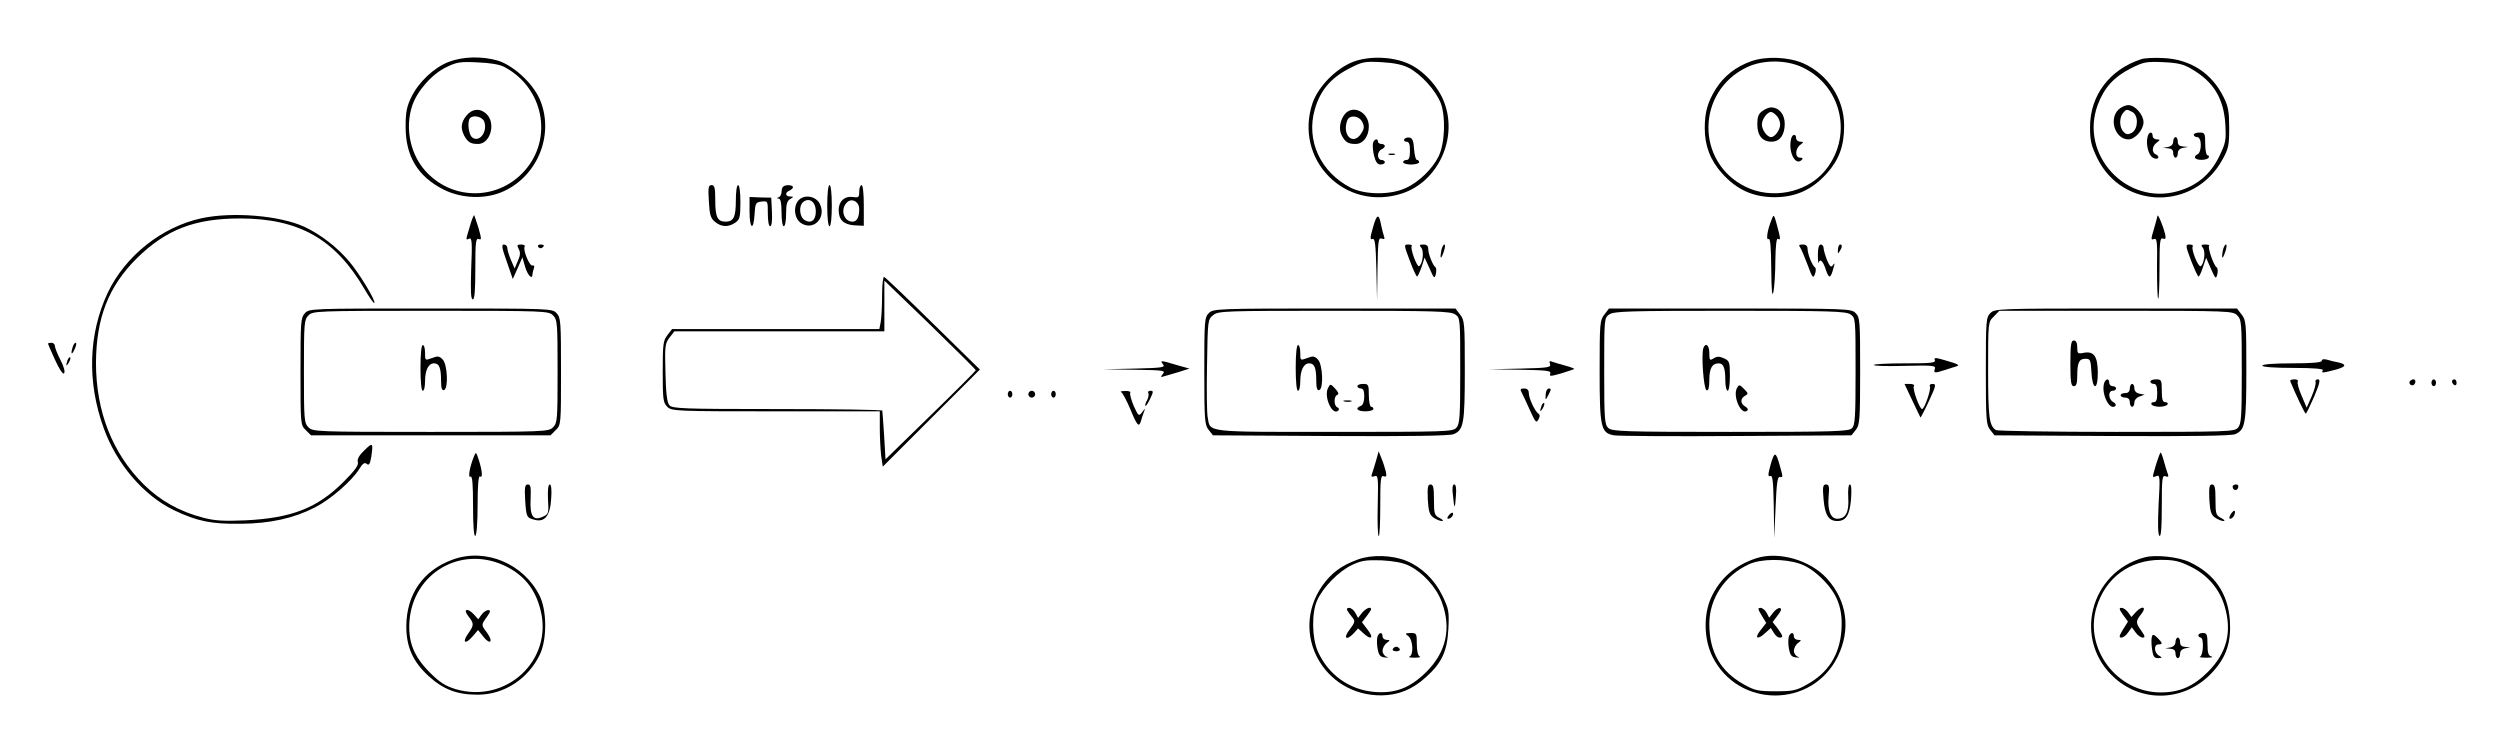 <?xml version="1.0" standalone="no"?>
<!DOCTYPE svg PUBLIC "-//W3C//DTD SVG 20010904//EN"
 "http://www.w3.org/TR/2001/REC-SVG-20010904/DTD/svg10.dtd">
<svg version="1.0" xmlns="http://www.w3.org/2000/svg"
 width="1094pt" height="324pt" viewBox="0 0 1094 324"
 preserveAspectRatio="xMidYMid meet">

<g transform="translate(0,324) scale(0.1,-0.1)"
fill="#000000" stroke="none">
<path d="M1963 2969 c-64 -25 -131 -88 -163 -154 -20 -41 -25 -65 -25 -130 0
-130 54 -218 167 -275 81 -40 186 -43 264 -6 151 70 221 254 155 404 -32 70
-115 146 -183 167 -70 20 -152 18 -215 -6z m244 -22 c172 -91 215 -313 88
-455 -113 -126 -305 -131 -424 -10 -74 74 -101 194 -67 296 22 65 87 139 151
169 43 21 61 24 135 20 54 -2 97 -9 117 -20z"/>
<path d="M2041 2734 c-24 -30 -26 -55 -10 -87 16 -29 28 -37 61 -37 53 0 79
89 38 130 -28 28 -64 25 -89 -6z m78 -26 c16 -45 -22 -94 -53 -69 -16 13 -22
71 -9 84 15 16 54 6 62 -15z"/>
<path d="M5920 2969 c-75 -30 -151 -108 -176 -179 -84 -249 143 -479 393 -396
156 52 243 240 183 398 -26 70 -92 141 -158 170 -70 31 -172 34 -242 7z m245
-26 c55 -29 118 -99 140 -155 22 -60 18 -176 -10 -233 -26 -53 -87 -113 -144
-138 -66 -31 -179 -30 -241 2 -132 68 -196 207 -156 344 23 80 69 135 146 175
61 32 70 34 145 30 55 -3 93 -11 120 -25z"/>
<path d="M5887 2743 c-23 -26 -30 -68 -16 -95 16 -30 28 -38 61 -38 33 0 58
33 58 77 0 60 -66 96 -103 56z m75 -38 c9 -19 8 -29 -6 -50 -35 -54 -85 -6
-60 59 10 25 53 20 66 -9z"/>
<path d="M6145 2631 c-3 -6 1 -11 9 -11 12 0 16 -10 16 -40 0 -29 -4 -40 -15
-40 -8 0 -15 -4 -15 -10 0 -5 16 -10 35 -10 19 0 35 5 35 10 0 6 -4 10 -9 10
-6 0 -11 21 -13 47 -2 35 -7 49 -20 51 -9 2 -19 -2 -23 -7z"/>
<path d="M6008 2613 c-2 -10 0 -35 5 -55 7 -27 15 -38 28 -38 11 0 19 5 19 10
0 6 -7 10 -15 10 -8 0 -15 9 -15 20 0 11 7 23 15 26 8 4 15 10 15 15 0 5 -7 9
-15 9 -8 0 -15 5 -15 10 0 17 -18 11 -22 -7z"/>
<path d="M6078 2563 c6 -2 18 -2 25 0 6 3 1 5 -13 5 -14 0 -19 -2 -12 -5z"/>
<path d="M7663 2972 c-67 -24 -118 -64 -154 -120 -36 -58 -49 -101 -49 -173 0
-77 24 -140 76 -198 64 -71 134 -103 228 -104 94 0 165 32 230 104 54 60 76
121 76 209 0 117 -71 225 -179 273 -64 28 -163 32 -228 9z m223 -26 c178 -83
225 -310 95 -459 -81 -92 -230 -120 -343 -64 -219 108 -215 418 7 523 70 33
170 33 241 0z"/>
<path d="M7712 2754 c-17 -12 -22 -25 -22 -58 0 -49 22 -76 62 -76 36 0 58 29
58 78 0 42 -25 72 -60 72 -9 0 -26 -7 -38 -16z m62 -20 c9 -8 16 -26 16 -39 0
-23 -23 -55 -40 -55 -17 0 -40 32 -40 55 0 23 23 55 40 55 5 0 16 -7 24 -16z"/>
<path d="M7838 2633 c-14 -56 18 -121 46 -93 7 7 5 10 -7 10 -23 0 -22 39 1
56 16 13 16 13 0 14 -10 0 -18 7 -18 15 0 21 -17 19 -22 -2z"/>
<path d="M9370 2981 c-138 -45 -224 -158 -224 -297 0 -60 5 -81 32 -137 111
-225 424 -229 547 -6 27 48 30 63 30 139 0 70 -4 94 -24 134 -52 106 -146 167
-265 172 -39 2 -82 0 -96 -5z m222 -44 c95 -55 139 -129 146 -240 4 -72 2 -82
-27 -142 -38 -78 -98 -128 -179 -151 -226 -66 -434 159 -352 378 28 74 70 121
143 158 57 29 68 31 143 28 65 -3 90 -9 126 -31z"/>
<path d="M9270 2760 c-43 -43 -13 -130 44 -130 29 0 66 42 66 75 0 33 -37 75
-66 75 -13 0 -33 -9 -44 -20z m61 -10 c28 -15 26 -75 -2 -91 -17 -9 -25 -8
-36 4 -19 18 -20 61 -3 82 15 18 16 18 41 5z"/>
<path d="M9398 2642 c-9 -32 4 -82 23 -92 10 -6 20 -6 23 -1 3 5 -1 11 -9 15
-20 7 -19 36 3 52 16 13 16 13 0 14 -10 0 -18 7 -18 15 0 21 -17 19 -22 -3z"/>
<path d="M9600 2650 c0 -5 7 -10 15 -10 21 0 21 -68 0 -76 -8 -4 -12 -10 -9
-15 7 -12 51 -11 59 1 3 6 1 10 -4 10 -6 0 -11 21 -11 50 0 47 -2 50 -25 50
-14 0 -25 -4 -25 -10z"/>
<path d="M9510 2621 c0 -12 -8 -21 -22 -24 l-23 -4 23 -2 c15 -1 22 -7 22 -21
0 -11 5 -20 10 -20 6 0 10 9 10 19 0 12 8 21 23 24 l22 4 -22 2 c-16 1 -23 7
-23 21 0 11 -4 20 -10 20 -5 0 -10 -9 -10 -19z"/>
<path d="M3102 2359 c3 -60 8 -74 27 -90 28 -23 59 -24 89 -3 19 13 22 24 22
90 0 43 -4 74 -10 74 -6 0 -10 -29 -10 -68 0 -72 -10 -92 -45 -92 -35 0 -45
20 -45 92 0 56 -3 68 -16 68 -14 0 -16 -11 -12 -71z"/>
<path d="M3427 2423 c-4 -3 -7 -14 -7 -24 0 -9 -6 -20 -12 -22 -10 -4 -10 -6
0 -6 8 -1 12 -20 12 -61 0 -33 4 -60 10 -60 6 0 10 25 10 55 0 41 4 56 18 64
16 10 16 10 0 11 -22 0 -24 18 -3 26 8 4 15 10 15 15 0 10 -33 12 -43 2z"/>
<path d="M3620 2340 c0 -53 4 -90 10 -90 6 0 10 37 10 90 0 53 -4 90 -10 90
-6 0 -10 -37 -10 -90z"/>
<path d="M3760 2402 c0 -26 -3 -28 -28 -24 -36 5 -62 -19 -62 -57 0 -43 22
-64 69 -67 l41 -2 0 89 c0 53 -4 89 -10 89 -5 0 -10 -13 -10 -28z m0 -77 c0
-35 -10 -55 -29 -55 -39 0 -55 54 -25 84 21 21 54 4 54 -29z"/>
<path d="M3280 2314 c0 -77 18 -86 22 -11 3 48 5 52 31 55 27 3 27 2 27 -52 0
-32 4 -56 10 -56 7 0 10 24 8 63 l-3 62 -47 1 -48 2 0 -64z"/>
<path d="M3496 2365 c-26 -26 -21 -81 9 -101 54 -36 112 22 83 83 -16 34 -66
44 -92 18z m74 -51 c0 -38 -21 -54 -49 -37 -23 14 -27 64 -5 80 27 20 54 -1
54 -43z"/>
<path d="M882 2285 c-174 -38 -333 -164 -410 -325 -85 -180 -92 -391 -18 -594
56 -156 174 -294 306 -358 102 -49 165 -62 295 -60 126 1 231 24 322 71 68 34
161 115 194 167 16 26 24 32 34 24 9 -8 14 -1 19 27 10 66 8 69 -29 33 -24
-23 -33 -40 -29 -52 4 -14 -13 -37 -63 -87 -114 -114 -226 -158 -428 -168 -94
-4 -134 -2 -184 11 -104 27 -189 74 -262 146 -137 136 -209 319 -209 532 1
197 55 335 179 458 127 125 253 174 451 174 258 0 417 -90 545 -309 21 -36 40
-63 43 -61 8 8 -65 129 -110 182 -52 62 -125 118 -195 151 -108 50 -315 67
-451 38z"/>
<path d="M2056 2249 c-19 -63 -19 -60 -2 -53 11 4 13 -18 8 -130 -3 -98 -2
-136 7 -136 8 0 11 40 11 135 0 114 2 134 15 129 13 -5 12 1 -1 48 -9 29 -18
55 -19 56 -2 2 -11 -20 -19 -49z"/>
<path d="M6008 2244 c-13 -45 -13 -54 -2 -50 11 4 14 -22 17 -132 l3 -137 2
139 c2 122 4 137 18 132 11 -4 15 -2 11 8 -3 8 -9 31 -13 50 -10 54 -19 51
-36 -10z"/>
<path d="M7753 2280 c-19 -45 -26 -93 -14 -86 8 5 11 -33 12 -131 1 -101 4
-127 10 -98 4 22 8 84 8 138 1 63 5 96 11 92 13 -8 12 0 -4 60 -13 47 -14 49
-23 25z"/>
<path d="M9441 2295 c-1 -5 -8 -32 -16 -59 -13 -43 -13 -47 1 -42 13 5 15 -11
13 -125 0 -71 2 -133 5 -136 3 -4 6 56 6 131 0 119 2 137 15 132 12 -4 14 0 9
22 -9 35 -32 90 -33 77z"/>
<path d="M2218 2094 l26 -75 21 47 21 48 12 -42 c11 -37 32 -58 32 -33 0 5 3
17 6 26 4 10 2 15 -6 13 -13 -3 -43 69 -34 83 3 5 -4 9 -16 9 -17 0 -19 -3
-10 -20 8 -14 7 -28 -4 -52 l-14 -33 -16 37 c-9 21 -16 44 -16 53 0 8 -7 15
-15 15 -11 0 -9 -15 13 -76z"/>
<path d="M2355 2160 c4 -6 11 -8 16 -5 14 9 11 15 -7 15 -8 0 -12 -5 -9 -10z"/>
<path d="M6169 2100 c14 -38 29 -70 32 -70 3 0 12 19 20 42 l13 41 22 -48 c19
-44 21 -46 27 -25 3 14 3 27 -1 30 -12 8 -32 59 -32 80 0 14 -7 20 -21 20 -18
0 -19 -3 -9 -15 12 -15 6 -70 -10 -80 -9 -6 -41 81 -32 89 3 3 -4 6 -15 6 -20
0 -20 -1 6 -70z"/>
<path d="M6307 2143 c-7 -39 -1 -40 11 -4 6 17 7 31 3 31 -5 0 -11 -12 -14
-27z"/>
<path d="M7877 2158 c5 -7 20 -42 33 -77 21 -57 24 -61 32 -41 5 13 5 26 1 29
-13 9 -33 60 -33 81 0 14 -7 20 -21 20 -16 0 -19 -3 -12 -12z"/>
<path d="M7955 2125 c0 -25 2 -40 3 -35 7 20 19 9 32 -31 14 -41 21 -39 34 11
6 19 5 21 -3 10 -8 -12 -13 -8 -26 22 -8 21 -15 44 -15 53 0 8 -6 15 -12 15
-9 0 -13 -16 -13 -45z"/>
<path d="M8043 2148 c-2 -18 0 -20 7 -8 12 18 13 30 2 30 -4 0 -9 -10 -9 -22z"/>
<path d="M9588 2100 c15 -38 29 -70 33 -70 3 0 12 18 19 41 l14 41 21 -48 c20
-45 22 -47 28 -24 3 13 2 27 -3 30 -13 8 -40 87 -33 94 4 3 -4 6 -17 6 -18 0
-20 -3 -10 -15 12 -15 6 -70 -10 -80 -10 -6 -42 73 -35 86 4 5 -3 9 -13 9 -19
0 -19 -3 6 -70z"/>
<path d="M9727 2143 c-7 -39 -1 -40 11 -4 6 17 7 31 3 31 -5 0 -11 -12 -14
-27z"/>
<path d="M3860 1947 c0 -46 -3 -99 -6 -116 l-6 -31 -454 0 -453 0 -20 -26
c-19 -24 -21 -40 -21 -160 0 -121 2 -136 20 -154 19 -19 33 -20 475 -20 l455
0 0 -74 c0 -40 3 -95 6 -121 l7 -47 213 213 212 212 -205 201 c-113 111 -209
203 -214 204 -5 2 -9 -34 -9 -81z m410 -327 c0 -3 -89 -92 -197 -197 l-198
-193 -6 103 c-4 56 -7 105 -8 110 0 4 -207 7 -460 7 -414 0 -460 2 -472 17
-10 11 -15 54 -17 142 -3 117 -2 128 18 154 l21 27 460 0 459 0 0 111 0 111
200 -193 c110 -107 200 -196 200 -199z"/>
<path d="M1334 1869 c-18 -19 -19 -39 -19 -255 0 -230 0 -234 23 -256 l23 -23
524 0 524 0 23 23 c23 22 23 26 23 256 0 216 -1 236 -19 255 -19 21 -23 21
-551 21 -528 0 -532 0 -551 -21z m1086 -9 c19 -19 20 -33 20 -245 0 -212 -1
-226 -20 -245 -19 -19 -33 -20 -535 -20 -502 0 -516 1 -535 20 -19 19 -20 33
-20 245 0 212 1 226 20 245 19 19 33 20 535 20 502 0 516 -1 535 -20z"/>
<path d="M1840 1630 c0 -60 4 -100 10 -100 6 0 10 18 10 41 0 49 15 79 39 79
23 0 31 -19 31 -77 0 -31 4 -43 13 -40 20 7 15 113 -6 134 -14 15 -22 16 -47
6 -30 -11 -30 -11 -30 23 0 19 -4 34 -10 34 -6 0 -10 -40 -10 -100z"/>
<path d="M5290 1870 c-19 -19 -20 -33 -20 -254 0 -215 2 -236 19 -257 l19 -24
513 -3 c355 -2 522 1 540 8 44 19 49 45 49 279 0 206 -1 220 -21 245 l-20 26
-530 0 c-516 0 -530 -1 -549 -20z m1078 -6 c22 -15 22 -19 22 -246 0 -201 -2
-234 -17 -250 -15 -17 -45 -18 -534 -18 -571 0 -542 -3 -554 63 -4 18 -5 121
-3 230 3 195 3 199 27 218 22 18 46 19 530 19 442 0 509 -2 529 -16z"/>
<path d="M5670 1630 c0 -60 4 -100 10 -100 6 0 10 18 10 41 0 49 15 79 39 79
23 0 31 -19 31 -77 0 -31 4 -43 13 -40 20 7 15 113 -6 134 -14 15 -22 16 -47
6 -30 -11 -30 -11 -30 23 0 19 -4 34 -10 34 -6 0 -10 -40 -10 -100z"/>
<path d="M5812 1543 c-21 -38 19 -126 45 -99 4 5 2 11 -4 13 -17 6 -17 50 -1
55 8 3 5 12 -9 27 -20 22 -22 22 -31 4z"/>
<path d="M5940 1550 c0 -5 7 -10 15 -10 11 0 15 -11 15 -35 0 -22 -6 -38 -15
-41 -27 -11 -16 -24 20 -24 19 0 35 5 35 10 0 6 -4 10 -10 10 -5 0 -10 23 -10
50 0 47 -2 50 -25 50 -14 0 -25 -4 -25 -10z"/>
<path d="M5883 1483 c9 -2 23 -2 30 0 6 3 -1 5 -18 5 -16 0 -22 -2 -12 -5z"/>
<path d="M7021 1864 c-20 -25 -21 -39 -21 -246 0 -248 5 -273 63 -283 17 -3
259 -5 535 -3 l504 3 19 24 c17 21 19 42 19 257 0 221 -1 235 -20 254 -19 19
-33 20 -549 20 l-530 0 -20 -26z m1077 0 c22 -15 22 -19 22 -249 0 -199 -2
-236 -16 -249 -14 -14 -76 -16 -531 -16 -467 0 -518 2 -535 17 -16 15 -18 36
-18 249 0 229 0 233 22 248 20 14 87 16 528 16 441 0 508 -2 528 -16z"/>
<path d="M7454 1717 c-10 -28 1 -180 14 -185 8 -2 12 11 12 45 0 51 12 73 41
73 21 0 29 -20 29 -76 0 -24 5 -44 10 -44 6 0 10 28 10 65 0 61 -2 66 -26 77
-20 9 -30 9 -45 0 -17 -11 -19 -9 -19 23 0 34 -16 48 -26 22z"/>
<path d="M7601 1542 c-20 -37 20 -124 46 -98 4 4 0 12 -10 17 -22 13 -22 35
-1 47 15 8 15 11 -4 30 -20 20 -22 20 -31 4z"/>
<path d="M8710 1870 c-19 -19 -20 -33 -20 -254 0 -215 2 -236 19 -257 l19 -24
513 -3 c355 -2 522 1 540 8 44 19 49 45 49 279 0 206 -1 220 -21 245 l-20 26
-530 0 c-516 0 -530 -1 -549 -20z m1080 -10 c19 -19 20 -33 20 -247 0 -197 -2
-229 -17 -245 -15 -17 -45 -18 -532 -18 -284 0 -521 4 -527 8 -29 19 -34 55
-34 262 0 211 0 211 25 235 l24 25 511 0 c497 0 511 -1 530 -20z"/>
<path d="M9060 1650 c0 -82 3 -100 15 -100 11 0 15 12 15 44 0 60 8 76 36 76
21 0 23 -5 26 -57 4 -81 28 -85 28 -5 0 72 -17 97 -62 88 -26 -5 -28 -3 -28
24 0 20 -5 30 -15 30 -12 0 -15 -18 -15 -100z"/>
<path d="M9207 1561 c-12 -47 26 -121 50 -97 4 4 0 12 -10 17 -21 12 -23 49
-2 49 8 0 15 5 15 10 0 6 -7 10 -15 10 -8 0 -15 7 -15 15 0 22 -17 18 -23 -4z"/>
<path d="M9410 1570 c0 -5 7 -10 15 -10 11 0 15 -11 15 -40 0 -30 -4 -40 -16
-40 -8 0 -12 -4 -9 -10 3 -5 19 -10 35 -10 16 0 32 5 35 10 3 6 -1 10 -9 10
-12 0 -16 11 -16 50 0 47 -2 50 -25 50 -14 0 -25 -4 -25 -10z"/>
<path d="M9320 1540 c0 -13 -7 -20 -20 -20 -11 0 -20 -4 -20 -10 0 -5 9 -10
20 -10 13 0 20 -7 20 -20 0 -11 5 -20 10 -20 6 0 10 8 10 19 0 10 10 22 23 26
l22 8 -22 4 c-15 3 -23 12 -23 24 0 10 -4 19 -10 19 -5 0 -10 -9 -10 -20z"/>
<path d="M210 1736 c0 -2 14 -34 31 -71 18 -40 34 -64 39 -59 6 6 0 29 -15 58
-14 27 -25 55 -25 63 0 7 -7 13 -15 13 -8 0 -15 -2 -15 -4z"/>
<path d="M317 1718 c-9 -31 -2 -33 11 -3 6 14 8 25 3 25 -5 0 -11 -10 -14 -22z"/>
<path d="M296 1665 c-9 -26 -7 -32 5 -12 6 10 9 21 6 23 -2 3 -7 -2 -11 -11z"/>
<path d="M8467 1664 c4 -12 -17 -14 -131 -14 -75 0 -136 -3 -136 -7 0 -5 61
-6 136 -4 122 3 136 1 131 -13 -7 -19 -1 -20 44 -5 19 6 40 13 48 15 19 6 13
10 -46 27 -44 13 -51 13 -46 1z"/>
<path d="M10160 1661 c0 -7 -41 -11 -130 -11 -80 0 -130 -4 -130 -10 0 -6 52
-10 136 -10 87 0 133 -4 129 -10 -8 -13 -4 -13 51 1 50 13 56 24 17 33 -16 3
-38 8 -50 12 -14 4 -23 2 -23 -5z"/>
<path d="M5090 1645 c10 -13 -6 -15 -127 -18 l-138 -3 139 -2 c127 -2 137 -3
125 -18 -12 -15 -11 -16 7 -10 12 3 41 12 65 19 l44 14 -57 16 c-69 21 -74 21
-58 2z"/>
<path d="M6783 1647 c5 -15 -9 -17 -131 -20 l-137 -3 137 -2 c116 -2 137 -4
132 -17 -5 -13 1 -12 48 1 29 9 55 18 57 19 1 2 -16 9 -39 15 -23 6 -49 14
-57 17 -12 5 -15 2 -10 -10z"/>
<path d="M10022 1572 c27 -65 64 -142 68 -142 3 0 19 34 37 75 25 60 28 75 16
75 -8 0 -13 -6 -10 -12 2 -7 -5 -35 -17 -62 l-22 -50 -22 52 c-13 29 -20 57
-17 62 3 6 -3 10 -15 10 -12 0 -20 -4 -18 -8z"/>
<path d="M10545 1571 c-6 -11 9 -23 19 -14 9 9 7 23 -3 23 -6 0 -12 -4 -16 -9z"/>
<path d="M10640 1565 c0 -8 5 -15 10 -15 6 0 10 7 10 15 0 8 -4 15 -10 15 -5
0 -10 -7 -10 -15z"/>
<path d="M10730 1571 c0 -6 5 -13 10 -16 6 -3 10 1 10 9 0 9 -4 16 -10 16 -5
0 -10 -4 -10 -9z"/>
<path d="M8368 1488 c19 -40 35 -74 36 -75 1 -1 18 31 37 72 31 67 33 75 16
75 -10 0 -15 -5 -12 -10 7 -11 -23 -100 -34 -100 -11 0 -43 89 -36 100 4 6 -4
10 -18 10 l-23 0 34 -72z"/>
<path d="M6659 1522 c5 -9 21 -44 36 -77 23 -52 28 -58 37 -41 7 12 7 21 1 25
-16 10 -43 68 -43 91 0 13 -7 20 -20 20 -17 0 -19 -3 -11 -18z"/>
<path d="M6764 1514 c-2 -28 -1 -28 15 4 9 17 9 22 -1 22 -7 0 -14 -12 -14
-26z"/>
<path d="M4410 1515 c0 -8 5 -15 10 -15 6 0 10 7 10 15 0 8 -4 15 -10 15 -5 0
-10 -7 -10 -15z"/>
<path d="M4500 1515 c0 -8 7 -15 15 -15 8 0 15 7 15 15 0 8 -7 15 -15 15 -8 0
-15 -7 -15 -15z"/>
<path d="M4600 1515 c0 -8 5 -15 10 -15 6 0 10 7 10 15 0 8 -4 15 -10 15 -5 0
-10 -7 -10 -15z"/>
<path d="M4906 1524 c6 -2 24 -36 40 -74 30 -73 38 -82 47 -52 2 9 8 26 12 37
8 20 7 20 -7 1 -15 -19 -16 -17 -37 28 -11 27 -18 52 -15 57 3 5 -7 9 -23 8
-15 0 -23 -3 -17 -5z"/>
<path d="M5025 1520 c3 -5 1 -19 -5 -31 -7 -11 -10 -23 -8 -25 3 -2 12 12 21
31 15 31 15 35 1 35 -8 0 -12 -4 -9 -10z"/>
<path d="M6746 1465 c-9 -26 -7 -32 5 -12 6 10 9 21 6 23 -2 3 -7 -2 -11 -11z"/>
<path d="M2073 1240 c-18 -45 -26 -93 -14 -86 8 5 11 -32 11 -129 0 -88 4
-134 10 -130 6 4 10 60 10 136 0 84 4 128 10 124 13 -8 11 21 -4 70 -13 39
-13 40 -23 15z"/>
<path d="M6021 1222 c-7 -24 -15 -50 -18 -58 -4 -10 0 -12 12 -8 15 6 17 -4
14 -124 -2 -72 0 -134 4 -138 4 -4 7 55 7 130 0 119 2 137 15 132 12 -4 14 0
9 22 -4 15 -12 41 -19 57 l-12 30 -12 -43z"/>
<path d="M7748 1206 c-12 -44 -12 -53 -1 -49 10 4 13 -22 15 -133 l2 -139 6
135 c4 100 8 134 18 133 15 -4 15 -1 0 51 -17 61 -23 62 -40 2z"/>
<path d="M9435 1208 c-18 -63 -18 -59 2 -51 15 6 16 -5 9 -125 -4 -86 -3 -133
4 -137 7 -4 10 39 10 130 0 122 2 136 16 131 11 -4 15 -2 11 8 -3 8 -11 33
-17 55 -6 23 -13 41 -15 41 -2 0 -11 -23 -20 -52z"/>
<path d="M2298 1053 c5 -76 6 -79 43 -88 43 -11 67 19 71 93 3 39 0 62 -6 62
-7 0 -10 -24 -8 -65 4 -61 2 -65 -22 -76 -43 -20 -58 2 -54 78 2 52 0 63 -12
63 -13 0 -15 -12 -12 -67z"/>
<path d="M6248 1055 c3 -53 8 -68 25 -80 12 -8 28 -15 37 -15 8 0 4 6 -10 13
-23 12 -25 18 -25 80 0 53 -3 67 -15 67 -12 0 -14 -12 -12 -65z"/>
<path d="M6358 1073 c6 -64 9 -64 13 -4 3 33 0 51 -7 51 -8 0 -10 -16 -6 -47z"/>
<path d="M7980 1054 c6 -68 22 -94 60 -94 38 0 54 26 60 94 3 42 2 66 -5 66
-6 0 -9 -23 -7 -58 4 -63 -11 -92 -48 -92 -29 0 -43 36 -38 96 4 45 2 54 -11
54 -14 0 -16 -10 -11 -66z"/>
<path d="M9668 1055 c3 -53 8 -68 25 -80 12 -8 28 -15 37 -15 8 0 4 6 -10 13
-23 12 -25 18 -25 80 0 53 -3 67 -15 67 -12 0 -14 -12 -12 -65z"/>
<path d="M9770 1111 c0 -17 18 -21 24 -6 3 9 0 15 -9 15 -8 0 -15 -4 -15 -9z"/>
<path d="M9762 990 c-8 -13 -8 -20 -2 -20 6 0 13 7 17 15 9 24 -1 27 -15 5z"/>
<path d="M6340 985 c-8 -9 -8 -15 -2 -15 12 0 26 19 19 26 -2 2 -10 -2 -17
-11z"/>
<path d="M1983 792 c-131 -47 -204 -151 -205 -293 0 -90 29 -155 98 -218 64
-58 124 -81 214 -81 117 0 223 70 274 179 30 67 29 189 -2 253 -70 141 -236
211 -379 160z m222 -26 c85 -39 137 -102 160 -194 57 -220 -148 -412 -370
-348 -46 14 -70 29 -115 74 -70 71 -95 134 -88 226 17 208 223 329 413 242z"/>
<path d="M2049 544 c26 -33 26 -39 0 -76 -28 -39 -14 -51 18 -14 l25 29 23
-29 c30 -38 45 -23 17 16 -27 36 -27 35 -1 71 16 23 17 29 5 29 -8 0 -21 -9
-29 -20 l-14 -20 -18 20 c-28 31 -51 26 -26 -6z"/>
<path d="M5943 792 c-73 -26 -118 -60 -158 -117 -142 -207 7 -480 261 -478 73
1 135 26 193 79 70 62 94 114 99 211 4 78 2 88 -27 148 -34 69 -90 123 -155
150 -61 26 -153 29 -213 7z m222 -27 c61 -30 120 -94 144 -159 43 -115 20
-219 -67 -306 -71 -70 -134 -95 -226 -88 -111 9 -203 75 -249 177 -26 58 -28
169 -3 224 25 56 94 127 151 154 42 20 62 23 130 21 53 -3 93 -10 120 -23z"/>
<path d="M5896 568 c4 -7 14 -21 22 -30 13 -16 12 -21 -12 -53 -30 -38 -14
-51 19 -15 l18 20 22 -20 c35 -33 49 -23 20 14 l-25 33 20 26 c11 14 20 28 20
31 0 14 -23 4 -40 -16 l-17 -22 -12 22 c-6 12 -19 22 -27 22 -9 0 -12 -5 -8
-12z"/>
<path d="M6027 451 c-2 -11 -2 -35 2 -53 5 -26 12 -33 31 -35 15 -1 18 0 8 3
-10 3 -18 15 -18 26 0 11 8 27 18 34 16 13 16 13 0 14 -10 0 -18 7 -18 15 0
22 -17 18 -23 -4z"/>
<path d="M6163 456 c20 -15 24 -82 5 -89 -7 -3 3 -5 22 -5 19 0 29 2 23 5 -8
3 -13 24 -13 54 0 47 -1 49 -27 49 -25 -1 -26 -2 -10 -14z"/>
<path d="M6095 400 c-3 -5 3 -10 15 -10 12 0 18 5 15 10 -3 6 -10 10 -15 10
-5 0 -12 -4 -15 -10z"/>
<path d="M7685 797 c-94 -31 -158 -88 -197 -172 -34 -75 -32 -181 5 -257 112
-228 437 -229 549 -1 58 119 41 244 -47 341 -73 81 -212 121 -310 89z m191
-24 c32 -11 66 -34 100 -68 65 -65 89 -129 82 -224 -8 -107 -58 -185 -150
-236 -47 -27 -63 -30 -138 -30 -76 0 -91 3 -139 30 -102 57 -151 142 -151 265
0 111 68 213 174 261 52 24 155 25 222 2z"/>
<path d="M7709 547 l20 -33 -25 -32 c-29 -36 -13 -44 22 -11 l23 21 13 -21 c7
-12 18 -21 25 -21 18 0 16 6 -8 40 l-22 28 22 29 c15 19 19 29 10 32 -6 2 -20
-7 -29 -19 l-18 -23 -11 21 c-6 12 -19 22 -27 22 -13 0 -12 -5 5 -33z"/>
<path d="M7827 451 c-2 -11 -2 -35 2 -53 5 -26 12 -33 31 -35 15 -1 18 0 8 3
-10 3 -18 15 -18 26 0 11 8 27 18 34 16 13 16 13 0 14 -10 0 -18 7 -18 15 0
22 -17 18 -23 -4z"/>
<path d="M9385 801 c-242 -64 -316 -365 -130 -529 127 -112 314 -99 429 29 59
65 80 129 74 223 -8 119 -67 205 -176 256 -48 23 -150 34 -197 21z m204 -42
c72 -36 124 -97 146 -172 33 -112 10 -204 -73 -287 -64 -64 -124 -90 -207 -90
-191 0 -335 191 -281 371 39 130 145 209 281 209 60 0 82 -5 134 -31z"/>
<path d="M9290 550 l22 -30 -22 -35 c-17 -28 -18 -35 -7 -35 8 0 22 10 30 23
l16 22 16 -22 c9 -13 23 -23 31 -23 12 0 11 6 -5 29 -26 36 -26 42 0 75 25 32
2 37 -26 6 l-18 -20 -14 20 c-8 11 -21 20 -29 20 -12 0 -11 -6 6 -30z"/>
<path d="M9417 455 c-3 -7 -3 -31 0 -54 5 -33 9 -41 27 -41 19 1 19 2 4 11
-22 12 -24 49 -3 49 20 0 19 6 -4 29 -15 15 -21 16 -24 6z"/>
<path d="M9620 460 c0 -5 5 -10 10 -10 15 0 12 -77 -2 -83 -7 -3 5 -5 27 -5
22 0 32 2 23 5 -14 3 -18 15 -18 54 0 42 -3 49 -20 49 -11 0 -20 -4 -20 -10z"/>
<path d="M9520 431 c0 -12 -8 -21 -22 -24 l-23 -4 23 -2 c15 -1 22 -7 22 -21
0 -11 5 -20 10 -20 6 0 10 9 10 19 0 12 8 21 23 24 l22 4 -22 2 c-16 1 -23 7
-23 21 0 11 -4 20 -10 20 -5 0 -10 -9 -10 -19z"/>
</g>
</svg>
